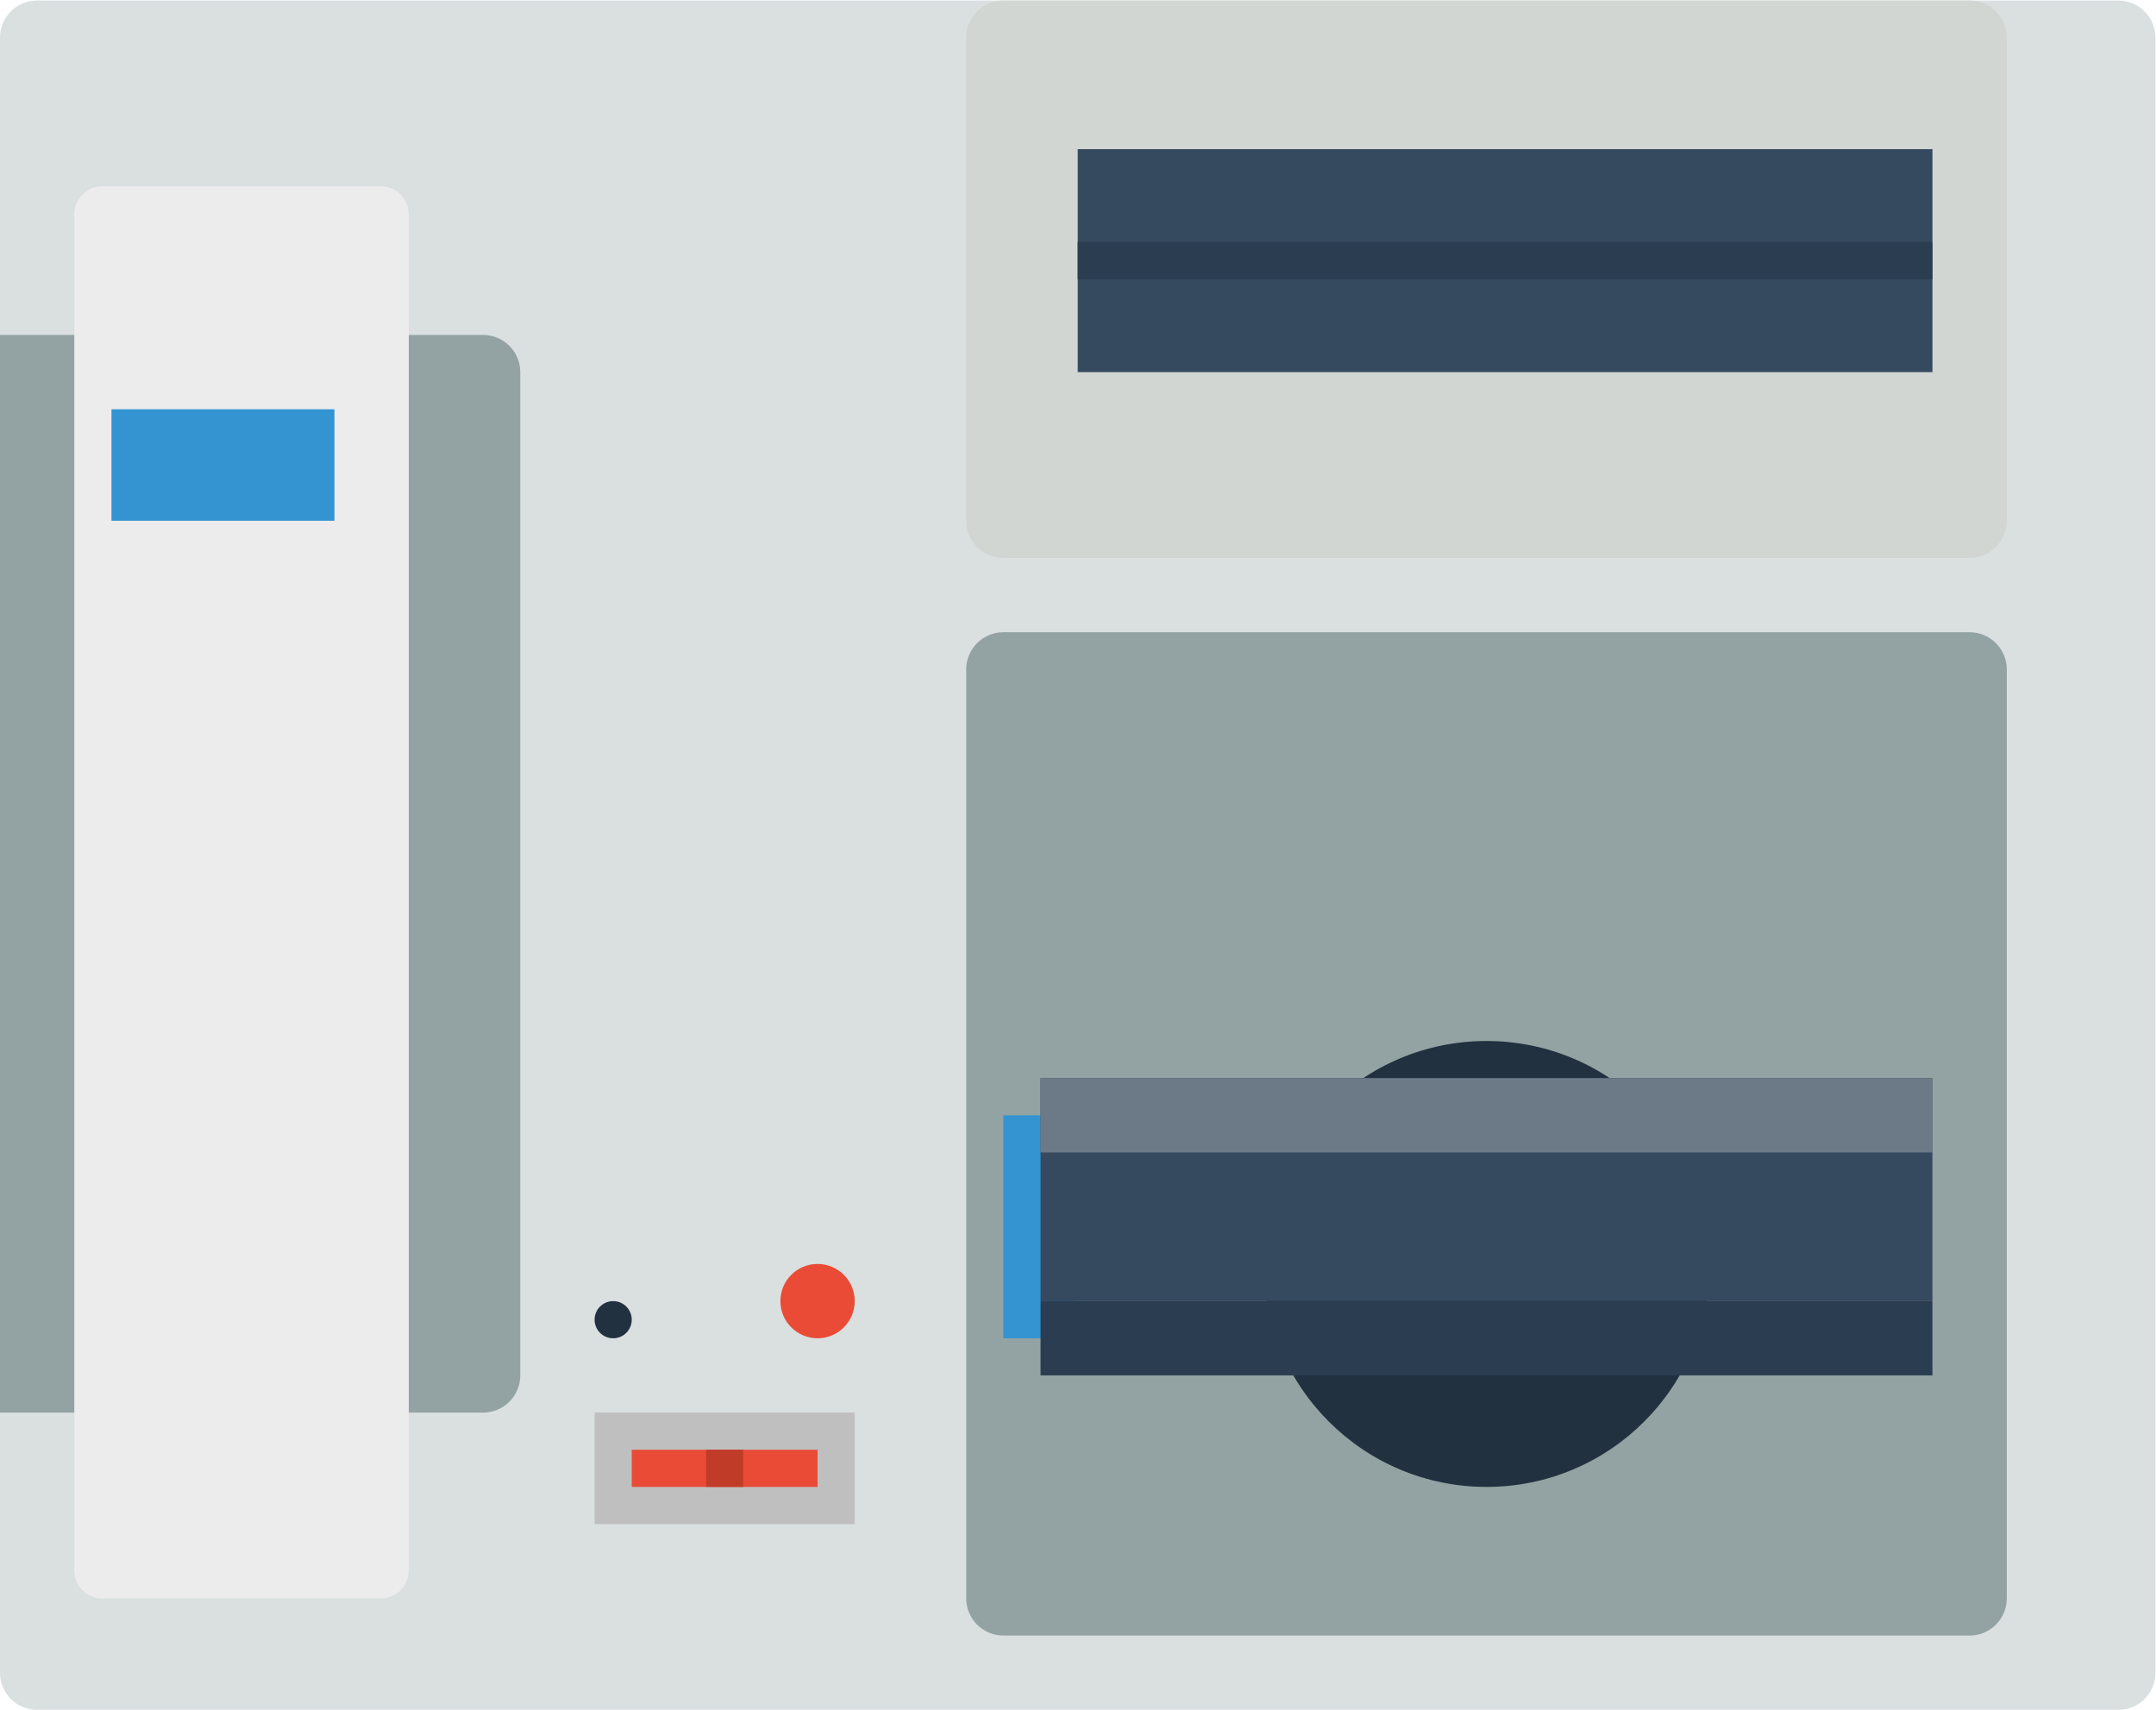 <svg height="245.333" viewBox="0 0 309.333 245.333" width="309.333" xmlns="http://www.w3.org/2000/svg" xmlns:xlink="http://www.w3.org/1999/xlink"><clipPath id="a"><path d="m0 256h256v-256h-256z"/></clipPath><g clip-path="url(#a)" transform="matrix(1.333 0 0 -1.333 -16 293.333)"><path d="m0 0h-224c-2.209 0-4 1.791-4 4v176c0 2.209 1.791 4 4 4h224c2.209 0 4-1.791 4-4v-176c0-2.209-1.791-4-4-4" fill="#dadfe0" transform="translate(240 36)"/><path d="m0 0h-104c-2.209 0-4 1.791-4 4v100c0 2.209 1.791 4 4 4h104c2.209 0 4-1.791 4-4v-100c0-2.209-1.791-4-4-4" fill="#93a3a3" transform="translate(224 44)"/><path d="m0 0h-104c-2.209 0-4 1.791-4 4v52c0 2.209 1.791 4 4 4h104c2.209 0 4-1.791 4-4v-52c0-2.209-1.791-4-4-4" fill="#d1d6d2" transform="translate(224 160)"/><path d="m220 180h-92v24h92z" fill="#35495f"/><path d="m220 190h-92v4h92z" fill="#2b3e51"/><path d="m0 0c0-13.255-10.745-24-24-24s-24 10.745-24 24 10.745 24 24 24 24-10.745 24-24" fill="#223140" transform="translate(196 84)"/><path d="m128 76h-8v24h8z" fill="#3394d1"/><path d="m220 80h-96v24h96z" fill="#35495f"/><path d="m220 80h-96v-8h96z" fill="#2b3e51"/><path d="m220 104h-96v-8h96z" fill="#6c7a88"/><path d="m0 0h-52v116h52c2.209 0 4-1.791 4-4v-108c0-2.209-1.791-4-4-4" fill="#93a3a3" transform="translate(64 68)"/><path d="m0 0h-30c-1.657 0-3 1.343-3 3v146c0 1.657 1.343 3 3 3h30c1.657 0 3-1.343 3-3v-146c0-1.657-1.343-3-3-3" fill="#ececed" transform="translate(53 48)"/><path d="m48 164h-24v12h24z" fill="#3394d1"/><path d="m104 56h-28v12h28z" fill="#bfbfbf"/><path d="m100 60h-20v4h20z" fill="#e94b36"/><path d="m92 60h-4v4h4z" fill="#c13c28"/><path d="m0 0c0-1.105-.895-2-2-2s-2 .895-2 2 .895 2 2 2 2-.895 2-2" fill="#223140" transform="translate(80 78)"/><path d="m0 0c0-2.209-1.791-4-4-4s-4 1.791-4 4 1.791 4 4 4 4-1.791 4-4" fill="#e94b36" transform="translate(104 80)"/></g></svg>